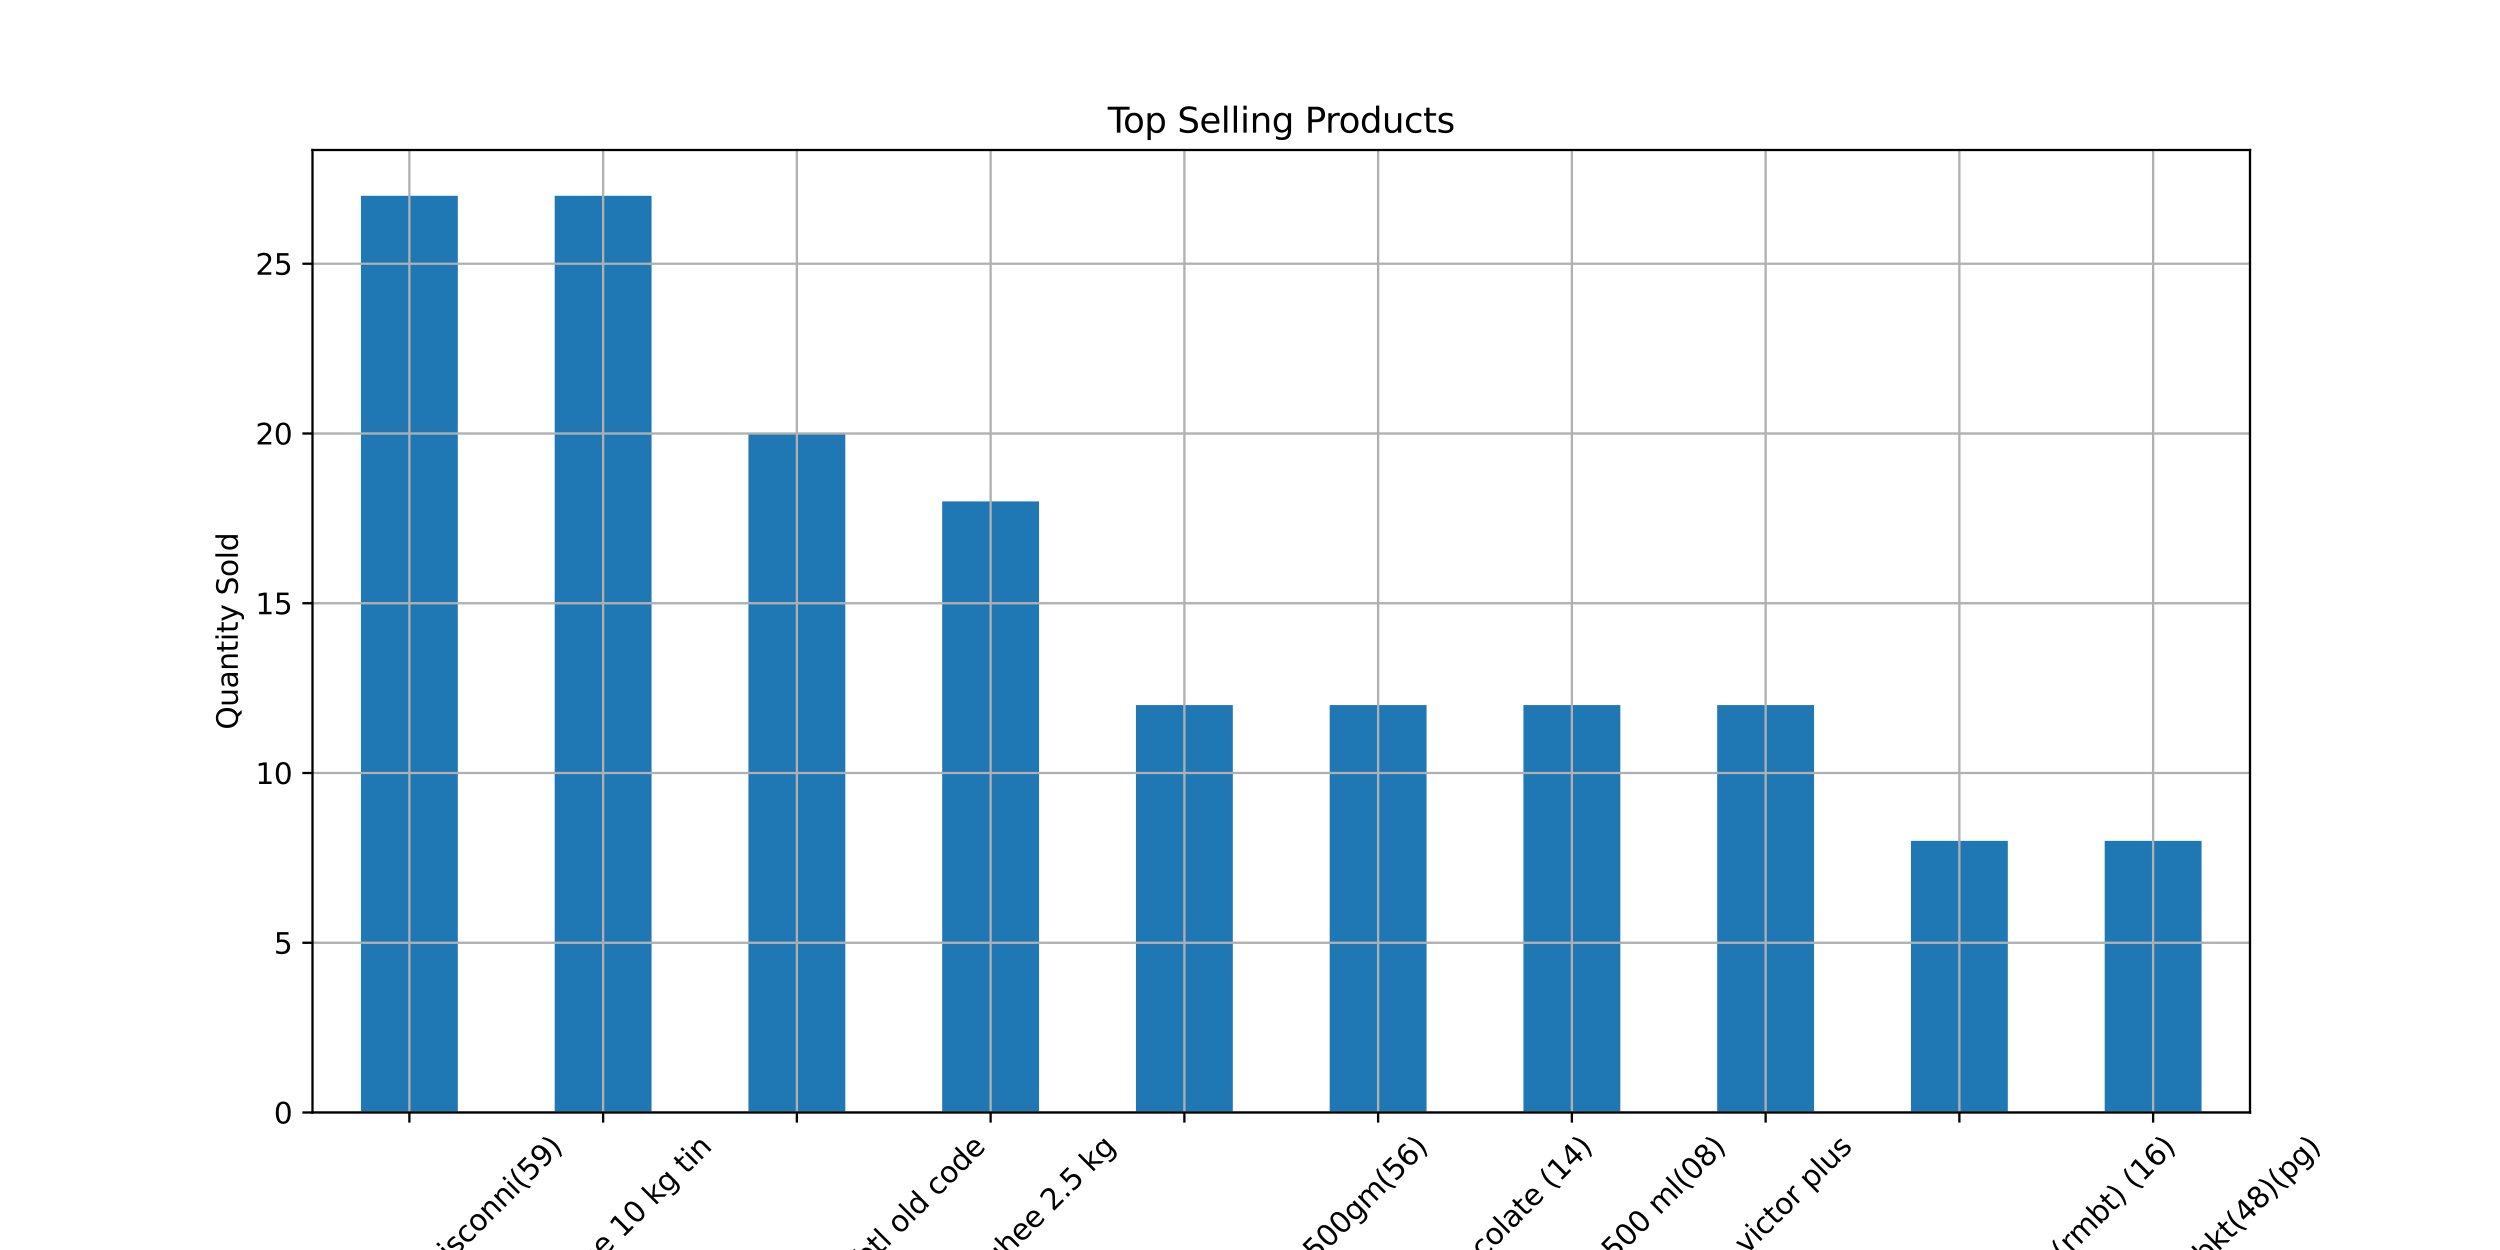 <?xml version="1.0" encoding="utf-8" standalone="no"?>
<!DOCTYPE svg PUBLIC "-//W3C//DTD SVG 1.1//EN"
  "http://www.w3.org/Graphics/SVG/1.1/DTD/svg11.dtd">
<svg xmlns:xlink="http://www.w3.org/1999/xlink" width="864pt" height="432pt" viewBox="0 0 864 432" xmlns="http://www.w3.org/2000/svg" version="1.1">
 <defs>
  <style type="text/css">*{stroke-linejoin: round; stroke-linecap: butt}</style>
 </defs>
 <g id="figure_1">
  <g id="patch_1">
   <path d="M 0 432 
L 864 432 
L 864 0 
L 0 0 
z
" style="fill: #ffffff"/>
  </g>
  <g id="axes_1">
   <g id="patch_2">
    <path d="M 108 384.48 
L 777.6 384.48 
L 777.6 51.84 
L 108 51.84 
z
" style="fill: #ffffff"/>
   </g>
   <g id="patch_3">
    <path d="M 124.74 384.48 
L 158.22 384.48 
L 158.22 67.68 
L 124.74 67.68 
z
" clip-path="url(#p69268d382c)" style="fill: #1f77b4"/>
   </g>
   <g id="patch_4">
    <path d="M 191.7 384.48 
L 225.18 384.48 
L 225.18 67.68 
L 191.7 67.68 
z
" clip-path="url(#p69268d382c)" style="fill: #1f77b4"/>
   </g>
   <g id="patch_5">
    <path d="M 258.66 384.48 
L 292.14 384.48 
L 292.14 149.813 
L 258.66 149.813 
z
" clip-path="url(#p69268d382c)" style="fill: #1f77b4"/>
   </g>
   <g id="patch_6">
    <path d="M 325.62 384.48 
L 359.1 384.48 
L 359.1 173.28 
L 325.62 173.28 
z
" clip-path="url(#p69268d382c)" style="fill: #1f77b4"/>
   </g>
   <g id="patch_7">
    <path d="M 392.58 384.48 
L 426.06 384.48 
L 426.06 243.68 
L 392.58 243.68 
z
" clip-path="url(#p69268d382c)" style="fill: #1f77b4"/>
   </g>
   <g id="patch_8">
    <path d="M 459.54 384.48 
L 493.02 384.48 
L 493.02 243.68 
L 459.54 243.68 
z
" clip-path="url(#p69268d382c)" style="fill: #1f77b4"/>
   </g>
   <g id="patch_9">
    <path d="M 526.5 384.48 
L 559.98 384.48 
L 559.98 243.68 
L 526.5 243.68 
z
" clip-path="url(#p69268d382c)" style="fill: #1f77b4"/>
   </g>
   <g id="patch_10">
    <path d="M 593.46 384.48 
L 626.94 384.48 
L 626.94 243.68 
L 593.46 243.68 
z
" clip-path="url(#p69268d382c)" style="fill: #1f77b4"/>
   </g>
   <g id="patch_11">
    <path d="M 660.42 384.48 
L 693.9 384.48 
L 693.9 290.613 
L 660.42 290.613 
z
" clip-path="url(#p69268d382c)" style="fill: #1f77b4"/>
   </g>
   <g id="patch_12">
    <path d="M 727.38 384.48 
L 760.86 384.48 
L 760.86 290.613 
L 727.38 290.613 
z
" clip-path="url(#p69268d382c)" style="fill: #1f77b4"/>
   </g>
   <g id="matplotlib.axis_1">
    <g id="xtick_1">
     <g id="line2d_1">
      <path d="M 141.48 384.48 
L 141.48 51.84 
" clip-path="url(#p69268d382c)" style="fill: none; stroke: #b0b0b0; stroke-width: 0.8; stroke-linecap: square"/>
     </g>
     <g id="line2d_2">
      <defs>
       <path id="m57e40ad6e6" d="M 0 0 
L 0 3.5 
" style="stroke: #000000; stroke-width: 0.8"/>
      </defs>
      <g>
       <use xlink:href="#m57e40ad6e6" x="141.48" y="384.48" style="stroke: #000000; stroke-width: 0.8"/>
      </g>
     </g>
     <g id="text_1">
      <!-- chai wala biskut bisconni(59) -->
      <g transform="translate(91.991 499.734) rotate(-45) scale(0.1 -0.1)">
       <defs>
        <path id="DejaVuSans-63" d="M 3122 3366 
L 3122 2828 
Q 2878 2963 2633 3030 
Q 2388 3097 2138 3097 
Q 1578 3097 1268 2742 
Q 959 2388 959 1747 
Q 959 1106 1268 751 
Q 1578 397 2138 397 
Q 2388 397 2633 464 
Q 2878 531 3122 666 
L 3122 134 
Q 2881 22 2623 -34 
Q 2366 -91 2075 -91 
Q 1284 -91 818 406 
Q 353 903 353 1747 
Q 353 2603 823 3093 
Q 1294 3584 2113 3584 
Q 2378 3584 2631 3529 
Q 2884 3475 3122 3366 
z
" transform="scale(0.016)"/>
        <path id="DejaVuSans-68" d="M 3513 2113 
L 3513 0 
L 2938 0 
L 2938 2094 
Q 2938 2591 2744 2837 
Q 2550 3084 2163 3084 
Q 1697 3084 1428 2787 
Q 1159 2491 1159 1978 
L 1159 0 
L 581 0 
L 581 4863 
L 1159 4863 
L 1159 2956 
Q 1366 3272 1645 3428 
Q 1925 3584 2291 3584 
Q 2894 3584 3203 3211 
Q 3513 2838 3513 2113 
z
" transform="scale(0.016)"/>
        <path id="DejaVuSans-61" d="M 2194 1759 
Q 1497 1759 1228 1600 
Q 959 1441 959 1056 
Q 959 750 1161 570 
Q 1363 391 1709 391 
Q 2188 391 2477 730 
Q 2766 1069 2766 1631 
L 2766 1759 
L 2194 1759 
z
M 3341 1997 
L 3341 0 
L 2766 0 
L 2766 531 
Q 2569 213 2275 61 
Q 1981 -91 1556 -91 
Q 1019 -91 701 211 
Q 384 513 384 1019 
Q 384 1609 779 1909 
Q 1175 2209 1959 2209 
L 2766 2209 
L 2766 2266 
Q 2766 2663 2505 2880 
Q 2244 3097 1772 3097 
Q 1472 3097 1187 3025 
Q 903 2953 641 2809 
L 641 3341 
Q 956 3463 1253 3523 
Q 1550 3584 1831 3584 
Q 2591 3584 2966 3190 
Q 3341 2797 3341 1997 
z
" transform="scale(0.016)"/>
        <path id="DejaVuSans-69" d="M 603 3500 
L 1178 3500 
L 1178 0 
L 603 0 
L 603 3500 
z
M 603 4863 
L 1178 4863 
L 1178 4134 
L 603 4134 
L 603 4863 
z
" transform="scale(0.016)"/>
        <path id="DejaVuSans-20" transform="scale(0.016)"/>
        <path id="DejaVuSans-77" d="M 269 3500 
L 844 3500 
L 1563 769 
L 2278 3500 
L 2956 3500 
L 3675 769 
L 4391 3500 
L 4966 3500 
L 4050 0 
L 3372 0 
L 2619 2869 
L 1863 0 
L 1184 0 
L 269 3500 
z
" transform="scale(0.016)"/>
        <path id="DejaVuSans-6c" d="M 603 4863 
L 1178 4863 
L 1178 0 
L 603 0 
L 603 4863 
z
" transform="scale(0.016)"/>
        <path id="DejaVuSans-62" d="M 3116 1747 
Q 3116 2381 2855 2742 
Q 2594 3103 2138 3103 
Q 1681 3103 1420 2742 
Q 1159 2381 1159 1747 
Q 1159 1113 1420 752 
Q 1681 391 2138 391 
Q 2594 391 2855 752 
Q 3116 1113 3116 1747 
z
M 1159 2969 
Q 1341 3281 1617 3432 
Q 1894 3584 2278 3584 
Q 2916 3584 3314 3078 
Q 3713 2572 3713 1747 
Q 3713 922 3314 415 
Q 2916 -91 2278 -91 
Q 1894 -91 1617 61 
Q 1341 213 1159 525 
L 1159 0 
L 581 0 
L 581 4863 
L 1159 4863 
L 1159 2969 
z
" transform="scale(0.016)"/>
        <path id="DejaVuSans-73" d="M 2834 3397 
L 2834 2853 
Q 2591 2978 2328 3040 
Q 2066 3103 1784 3103 
Q 1356 3103 1142 2972 
Q 928 2841 928 2578 
Q 928 2378 1081 2264 
Q 1234 2150 1697 2047 
L 1894 2003 
Q 2506 1872 2764 1633 
Q 3022 1394 3022 966 
Q 3022 478 2636 193 
Q 2250 -91 1575 -91 
Q 1294 -91 989 -36 
Q 684 19 347 128 
L 347 722 
Q 666 556 975 473 
Q 1284 391 1588 391 
Q 1994 391 2212 530 
Q 2431 669 2431 922 
Q 2431 1156 2273 1281 
Q 2116 1406 1581 1522 
L 1381 1569 
Q 847 1681 609 1914 
Q 372 2147 372 2553 
Q 372 3047 722 3315 
Q 1072 3584 1716 3584 
Q 2034 3584 2315 3537 
Q 2597 3491 2834 3397 
z
" transform="scale(0.016)"/>
        <path id="DejaVuSans-6b" d="M 581 4863 
L 1159 4863 
L 1159 1991 
L 2875 3500 
L 3609 3500 
L 1753 1863 
L 3688 0 
L 2938 0 
L 1159 1709 
L 1159 0 
L 581 0 
L 581 4863 
z
" transform="scale(0.016)"/>
        <path id="DejaVuSans-75" d="M 544 1381 
L 544 3500 
L 1119 3500 
L 1119 1403 
Q 1119 906 1312 657 
Q 1506 409 1894 409 
Q 2359 409 2629 706 
Q 2900 1003 2900 1516 
L 2900 3500 
L 3475 3500 
L 3475 0 
L 2900 0 
L 2900 538 
Q 2691 219 2414 64 
Q 2138 -91 1772 -91 
Q 1169 -91 856 284 
Q 544 659 544 1381 
z
M 1991 3584 
L 1991 3584 
z
" transform="scale(0.016)"/>
        <path id="DejaVuSans-74" d="M 1172 4494 
L 1172 3500 
L 2356 3500 
L 2356 3053 
L 1172 3053 
L 1172 1153 
Q 1172 725 1289 603 
Q 1406 481 1766 481 
L 2356 481 
L 2356 0 
L 1766 0 
Q 1100 0 847 248 
Q 594 497 594 1153 
L 594 3053 
L 172 3053 
L 172 3500 
L 594 3500 
L 594 4494 
L 1172 4494 
z
" transform="scale(0.016)"/>
        <path id="DejaVuSans-6f" d="M 1959 3097 
Q 1497 3097 1228 2736 
Q 959 2375 959 1747 
Q 959 1119 1226 758 
Q 1494 397 1959 397 
Q 2419 397 2687 759 
Q 2956 1122 2956 1747 
Q 2956 2369 2687 2733 
Q 2419 3097 1959 3097 
z
M 1959 3584 
Q 2709 3584 3137 3096 
Q 3566 2609 3566 1747 
Q 3566 888 3137 398 
Q 2709 -91 1959 -91 
Q 1206 -91 779 398 
Q 353 888 353 1747 
Q 353 2609 779 3096 
Q 1206 3584 1959 3584 
z
" transform="scale(0.016)"/>
        <path id="DejaVuSans-6e" d="M 3513 2113 
L 3513 0 
L 2938 0 
L 2938 2094 
Q 2938 2591 2744 2837 
Q 2550 3084 2163 3084 
Q 1697 3084 1428 2787 
Q 1159 2491 1159 1978 
L 1159 0 
L 581 0 
L 581 3500 
L 1159 3500 
L 1159 2956 
Q 1366 3272 1645 3428 
Q 1925 3584 2291 3584 
Q 2894 3584 3203 3211 
Q 3513 2838 3513 2113 
z
" transform="scale(0.016)"/>
        <path id="DejaVuSans-28" d="M 1984 4856 
Q 1566 4138 1362 3434 
Q 1159 2731 1159 2009 
Q 1159 1288 1364 580 
Q 1569 -128 1984 -844 
L 1484 -844 
Q 1016 -109 783 600 
Q 550 1309 550 2009 
Q 550 2706 781 3412 
Q 1013 4119 1484 4856 
L 1984 4856 
z
" transform="scale(0.016)"/>
        <path id="DejaVuSans-35" d="M 691 4666 
L 3169 4666 
L 3169 4134 
L 1269 4134 
L 1269 2991 
Q 1406 3038 1543 3061 
Q 1681 3084 1819 3084 
Q 2600 3084 3056 2656 
Q 3513 2228 3513 1497 
Q 3513 744 3044 326 
Q 2575 -91 1722 -91 
Q 1428 -91 1123 -41 
Q 819 9 494 109 
L 494 744 
Q 775 591 1075 516 
Q 1375 441 1709 441 
Q 2250 441 2565 725 
Q 2881 1009 2881 1497 
Q 2881 1984 2565 2268 
Q 2250 2553 1709 2553 
Q 1456 2553 1204 2497 
Q 953 2441 691 2322 
L 691 4666 
z
" transform="scale(0.016)"/>
        <path id="DejaVuSans-39" d="M 703 97 
L 703 672 
Q 941 559 1184 500 
Q 1428 441 1663 441 
Q 2288 441 2617 861 
Q 2947 1281 2994 2138 
Q 2813 1869 2534 1725 
Q 2256 1581 1919 1581 
Q 1219 1581 811 2004 
Q 403 2428 403 3163 
Q 403 3881 828 4315 
Q 1253 4750 1959 4750 
Q 2769 4750 3195 4129 
Q 3622 3509 3622 2328 
Q 3622 1225 3098 567 
Q 2575 -91 1691 -91 
Q 1453 -91 1209 -44 
Q 966 3 703 97 
z
M 1959 2075 
Q 2384 2075 2632 2365 
Q 2881 2656 2881 3163 
Q 2881 3666 2632 3958 
Q 2384 4250 1959 4250 
Q 1534 4250 1286 3958 
Q 1038 3666 1038 3163 
Q 1038 2656 1286 2365 
Q 1534 2075 1959 2075 
z
" transform="scale(0.016)"/>
        <path id="DejaVuSans-29" d="M 513 4856 
L 1013 4856 
Q 1481 4119 1714 3412 
Q 1947 2706 1947 2009 
Q 1947 1309 1714 600 
Q 1481 -109 1013 -844 
L 513 -844 
Q 928 -128 1133 580 
Q 1338 1288 1338 2009 
Q 1338 2731 1133 3434 
Q 928 4138 513 4856 
z
" transform="scale(0.016)"/>
       </defs>
       <use xlink:href="#DejaVuSans-63"/>
       <use xlink:href="#DejaVuSans-68" x="54.98"/>
       <use xlink:href="#DejaVuSans-61" x="118.359"/>
       <use xlink:href="#DejaVuSans-69" x="179.639"/>
       <use xlink:href="#DejaVuSans-20" x="207.422"/>
       <use xlink:href="#DejaVuSans-77" x="239.209"/>
       <use xlink:href="#DejaVuSans-61" x="320.996"/>
       <use xlink:href="#DejaVuSans-6c" x="382.275"/>
       <use xlink:href="#DejaVuSans-61" x="410.059"/>
       <use xlink:href="#DejaVuSans-20" x="471.338"/>
       <use xlink:href="#DejaVuSans-62" x="503.125"/>
       <use xlink:href="#DejaVuSans-69" x="566.602"/>
       <use xlink:href="#DejaVuSans-73" x="594.385"/>
       <use xlink:href="#DejaVuSans-6b" x="646.484"/>
       <use xlink:href="#DejaVuSans-75" x="701.27"/>
       <use xlink:href="#DejaVuSans-74" x="764.648"/>
       <use xlink:href="#DejaVuSans-20" x="803.857"/>
       <use xlink:href="#DejaVuSans-62" x="835.645"/>
       <use xlink:href="#DejaVuSans-69" x="899.121"/>
       <use xlink:href="#DejaVuSans-73" x="926.904"/>
       <use xlink:href="#DejaVuSans-63" x="979.004"/>
       <use xlink:href="#DejaVuSans-6f" x="1033.984"/>
       <use xlink:href="#DejaVuSans-6e" x="1095.166"/>
       <use xlink:href="#DejaVuSans-6e" x="1158.545"/>
       <use xlink:href="#DejaVuSans-69" x="1221.924"/>
       <use xlink:href="#DejaVuSans-28" x="1249.707"/>
       <use xlink:href="#DejaVuSans-35" x="1288.721"/>
       <use xlink:href="#DejaVuSans-39" x="1352.344"/>
       <use xlink:href="#DejaVuSans-29" x="1415.967"/>
      </g>
     </g>
    </g>
    <g id="xtick_2">
     <g id="line2d_3">
      <path d="M 208.44 384.48 
L 208.44 51.84 
" clip-path="url(#p69268d382c)" style="fill: none; stroke: #b0b0b0; stroke-width: 0.8; stroke-linecap: square"/>
     </g>
     <g id="line2d_4">
      <g>
       <use xlink:href="#m57e40ad6e6" x="208.44" y="384.48" style="stroke: #000000; stroke-width: 0.8"/>
      </g>
     </g>
     <g id="text_2">
      <!-- kisan ghee 10 kg tin -->
      <g transform="translate(174.382 468.871) rotate(-45) scale(0.1 -0.1)">
       <defs>
        <path id="DejaVuSans-67" d="M 2906 1791 
Q 2906 2416 2648 2759 
Q 2391 3103 1925 3103 
Q 1463 3103 1205 2759 
Q 947 2416 947 1791 
Q 947 1169 1205 825 
Q 1463 481 1925 481 
Q 2391 481 2648 825 
Q 2906 1169 2906 1791 
z
M 3481 434 
Q 3481 -459 3084 -895 
Q 2688 -1331 1869 -1331 
Q 1566 -1331 1297 -1286 
Q 1028 -1241 775 -1147 
L 775 -588 
Q 1028 -725 1275 -790 
Q 1522 -856 1778 -856 
Q 2344 -856 2625 -561 
Q 2906 -266 2906 331 
L 2906 616 
Q 2728 306 2450 153 
Q 2172 0 1784 0 
Q 1141 0 747 490 
Q 353 981 353 1791 
Q 353 2603 747 3093 
Q 1141 3584 1784 3584 
Q 2172 3584 2450 3431 
Q 2728 3278 2906 2969 
L 2906 3500 
L 3481 3500 
L 3481 434 
z
" transform="scale(0.016)"/>
        <path id="DejaVuSans-65" d="M 3597 1894 
L 3597 1613 
L 953 1613 
Q 991 1019 1311 708 
Q 1631 397 2203 397 
Q 2534 397 2845 478 
Q 3156 559 3463 722 
L 3463 178 
Q 3153 47 2828 -22 
Q 2503 -91 2169 -91 
Q 1331 -91 842 396 
Q 353 884 353 1716 
Q 353 2575 817 3079 
Q 1281 3584 2069 3584 
Q 2775 3584 3186 3129 
Q 3597 2675 3597 1894 
z
M 3022 2063 
Q 3016 2534 2758 2815 
Q 2500 3097 2075 3097 
Q 1594 3097 1305 2825 
Q 1016 2553 972 2059 
L 3022 2063 
z
" transform="scale(0.016)"/>
        <path id="DejaVuSans-31" d="M 794 531 
L 1825 531 
L 1825 4091 
L 703 3866 
L 703 4441 
L 1819 4666 
L 2450 4666 
L 2450 531 
L 3481 531 
L 3481 0 
L 794 0 
L 794 531 
z
" transform="scale(0.016)"/>
        <path id="DejaVuSans-30" d="M 2034 4250 
Q 1547 4250 1301 3770 
Q 1056 3291 1056 2328 
Q 1056 1369 1301 889 
Q 1547 409 2034 409 
Q 2525 409 2770 889 
Q 3016 1369 3016 2328 
Q 3016 3291 2770 3770 
Q 2525 4250 2034 4250 
z
M 2034 4750 
Q 2819 4750 3233 4129 
Q 3647 3509 3647 2328 
Q 3647 1150 3233 529 
Q 2819 -91 2034 -91 
Q 1250 -91 836 529 
Q 422 1150 422 2328 
Q 422 3509 836 4129 
Q 1250 4750 2034 4750 
z
" transform="scale(0.016)"/>
       </defs>
       <use xlink:href="#DejaVuSans-6b"/>
       <use xlink:href="#DejaVuSans-69" x="57.91"/>
       <use xlink:href="#DejaVuSans-73" x="85.693"/>
       <use xlink:href="#DejaVuSans-61" x="137.793"/>
       <use xlink:href="#DejaVuSans-6e" x="199.072"/>
       <use xlink:href="#DejaVuSans-20" x="262.451"/>
       <use xlink:href="#DejaVuSans-67" x="294.238"/>
       <use xlink:href="#DejaVuSans-68" x="357.715"/>
       <use xlink:href="#DejaVuSans-65" x="421.094"/>
       <use xlink:href="#DejaVuSans-65" x="482.617"/>
       <use xlink:href="#DejaVuSans-20" x="544.141"/>
       <use xlink:href="#DejaVuSans-31" x="575.928"/>
       <use xlink:href="#DejaVuSans-30" x="639.551"/>
       <use xlink:href="#DejaVuSans-20" x="703.174"/>
       <use xlink:href="#DejaVuSans-6b" x="734.961"/>
       <use xlink:href="#DejaVuSans-67" x="792.871"/>
       <use xlink:href="#DejaVuSans-20" x="856.348"/>
       <use xlink:href="#DejaVuSans-74" x="888.135"/>
       <use xlink:href="#DejaVuSans-69" x="927.344"/>
       <use xlink:href="#DejaVuSans-6e" x="955.127"/>
      </g>
     </g>
    </g>
    <g id="xtick_3">
     <g id="line2d_5">
      <path d="M 275.4 384.48 
L 275.4 51.84 
" clip-path="url(#p69268d382c)" style="fill: none; stroke: #b0b0b0; stroke-width: 0.8; stroke-linecap: square"/>
     </g>
     <g id="line2d_6">
      <g>
       <use xlink:href="#m57e40ad6e6" x="275.4" y="384.48" style="stroke: #000000; stroke-width: 0.8"/>
      </g>
     </g>
     <g id="text_3">
      <!-- eva sunflower oil 4.5 ltr btl old code -->
      <g transform="translate(213.715 524.124) rotate(-45) scale(0.1 -0.1)">
       <defs>
        <path id="DejaVuSans-76" d="M 191 3500 
L 800 3500 
L 1894 563 
L 2988 3500 
L 3597 3500 
L 2284 0 
L 1503 0 
L 191 3500 
z
" transform="scale(0.016)"/>
        <path id="DejaVuSans-66" d="M 2375 4863 
L 2375 4384 
L 1825 4384 
Q 1516 4384 1395 4259 
Q 1275 4134 1275 3809 
L 1275 3500 
L 2222 3500 
L 2222 3053 
L 1275 3053 
L 1275 0 
L 697 0 
L 697 3053 
L 147 3053 
L 147 3500 
L 697 3500 
L 697 3744 
Q 697 4328 969 4595 
Q 1241 4863 1831 4863 
L 2375 4863 
z
" transform="scale(0.016)"/>
        <path id="DejaVuSans-72" d="M 2631 2963 
Q 2534 3019 2420 3045 
Q 2306 3072 2169 3072 
Q 1681 3072 1420 2755 
Q 1159 2438 1159 1844 
L 1159 0 
L 581 0 
L 581 3500 
L 1159 3500 
L 1159 2956 
Q 1341 3275 1631 3429 
Q 1922 3584 2338 3584 
Q 2397 3584 2469 3576 
Q 2541 3569 2628 3553 
L 2631 2963 
z
" transform="scale(0.016)"/>
        <path id="DejaVuSans-34" d="M 2419 4116 
L 825 1625 
L 2419 1625 
L 2419 4116 
z
M 2253 4666 
L 3047 4666 
L 3047 1625 
L 3713 1625 
L 3713 1100 
L 3047 1100 
L 3047 0 
L 2419 0 
L 2419 1100 
L 313 1100 
L 313 1709 
L 2253 4666 
z
" transform="scale(0.016)"/>
        <path id="DejaVuSans-2e" d="M 684 794 
L 1344 794 
L 1344 0 
L 684 0 
L 684 794 
z
" transform="scale(0.016)"/>
        <path id="DejaVuSans-64" d="M 2906 2969 
L 2906 4863 
L 3481 4863 
L 3481 0 
L 2906 0 
L 2906 525 
Q 2725 213 2448 61 
Q 2172 -91 1784 -91 
Q 1150 -91 751 415 
Q 353 922 353 1747 
Q 353 2572 751 3078 
Q 1150 3584 1784 3584 
Q 2172 3584 2448 3432 
Q 2725 3281 2906 2969 
z
M 947 1747 
Q 947 1113 1208 752 
Q 1469 391 1925 391 
Q 2381 391 2643 752 
Q 2906 1113 2906 1747 
Q 2906 2381 2643 2742 
Q 2381 3103 1925 3103 
Q 1469 3103 1208 2742 
Q 947 2381 947 1747 
z
" transform="scale(0.016)"/>
       </defs>
       <use xlink:href="#DejaVuSans-65"/>
       <use xlink:href="#DejaVuSans-76" x="61.523"/>
       <use xlink:href="#DejaVuSans-61" x="120.703"/>
       <use xlink:href="#DejaVuSans-20" x="181.982"/>
       <use xlink:href="#DejaVuSans-73" x="213.77"/>
       <use xlink:href="#DejaVuSans-75" x="265.869"/>
       <use xlink:href="#DejaVuSans-6e" x="329.248"/>
       <use xlink:href="#DejaVuSans-66" x="392.627"/>
       <use xlink:href="#DejaVuSans-6c" x="427.832"/>
       <use xlink:href="#DejaVuSans-6f" x="455.615"/>
       <use xlink:href="#DejaVuSans-77" x="516.797"/>
       <use xlink:href="#DejaVuSans-65" x="598.584"/>
       <use xlink:href="#DejaVuSans-72" x="660.107"/>
       <use xlink:href="#DejaVuSans-20" x="701.221"/>
       <use xlink:href="#DejaVuSans-6f" x="733.008"/>
       <use xlink:href="#DejaVuSans-69" x="794.189"/>
       <use xlink:href="#DejaVuSans-6c" x="821.973"/>
       <use xlink:href="#DejaVuSans-20" x="849.756"/>
       <use xlink:href="#DejaVuSans-34" x="881.543"/>
       <use xlink:href="#DejaVuSans-2e" x="945.166"/>
       <use xlink:href="#DejaVuSans-35" x="976.953"/>
       <use xlink:href="#DejaVuSans-20" x="1040.576"/>
       <use xlink:href="#DejaVuSans-6c" x="1072.363"/>
       <use xlink:href="#DejaVuSans-74" x="1100.146"/>
       <use xlink:href="#DejaVuSans-72" x="1139.355"/>
       <use xlink:href="#DejaVuSans-20" x="1180.469"/>
       <use xlink:href="#DejaVuSans-62" x="1212.256"/>
       <use xlink:href="#DejaVuSans-74" x="1275.732"/>
       <use xlink:href="#DejaVuSans-6c" x="1314.941"/>
       <use xlink:href="#DejaVuSans-20" x="1342.725"/>
       <use xlink:href="#DejaVuSans-6f" x="1374.512"/>
       <use xlink:href="#DejaVuSans-6c" x="1435.693"/>
       <use xlink:href="#DejaVuSans-64" x="1463.477"/>
       <use xlink:href="#DejaVuSans-20" x="1526.953"/>
       <use xlink:href="#DejaVuSans-63" x="1558.74"/>
       <use xlink:href="#DejaVuSans-6f" x="1613.721"/>
       <use xlink:href="#DejaVuSans-64" x="1674.902"/>
       <use xlink:href="#DejaVuSans-65" x="1738.379"/>
      </g>
     </g>
    </g>
    <g id="xtick_4">
     <g id="line2d_7">
      <path d="M 342.36 384.48 
L 342.36 51.84 
" clip-path="url(#p69268d382c)" style="fill: none; stroke: #b0b0b0; stroke-width: 0.8; stroke-linecap: square"/>
     </g>
     <g id="line2d_8">
      <g>
       <use xlink:href="#m57e40ad6e6" x="342.36" y="384.48" style="stroke: #000000; stroke-width: 0.8"/>
      </g>
     </g>
     <g id="text_4">
      <!-- golden sun ghee 2.5 kg -->
      <g transform="translate(302.692 480.09) rotate(-45) scale(0.1 -0.1)">
       <defs>
        <path id="DejaVuSans-32" d="M 1228 531 
L 3431 531 
L 3431 0 
L 469 0 
L 469 531 
Q 828 903 1448 1529 
Q 2069 2156 2228 2338 
Q 2531 2678 2651 2914 
Q 2772 3150 2772 3378 
Q 2772 3750 2511 3984 
Q 2250 4219 1831 4219 
Q 1534 4219 1204 4116 
Q 875 4013 500 3803 
L 500 4441 
Q 881 4594 1212 4672 
Q 1544 4750 1819 4750 
Q 2544 4750 2975 4387 
Q 3406 4025 3406 3419 
Q 3406 3131 3298 2873 
Q 3191 2616 2906 2266 
Q 2828 2175 2409 1742 
Q 1991 1309 1228 531 
z
" transform="scale(0.016)"/>
       </defs>
       <use xlink:href="#DejaVuSans-67"/>
       <use xlink:href="#DejaVuSans-6f" x="63.477"/>
       <use xlink:href="#DejaVuSans-6c" x="124.658"/>
       <use xlink:href="#DejaVuSans-64" x="152.441"/>
       <use xlink:href="#DejaVuSans-65" x="215.918"/>
       <use xlink:href="#DejaVuSans-6e" x="277.441"/>
       <use xlink:href="#DejaVuSans-20" x="340.82"/>
       <use xlink:href="#DejaVuSans-73" x="372.607"/>
       <use xlink:href="#DejaVuSans-75" x="424.707"/>
       <use xlink:href="#DejaVuSans-6e" x="488.086"/>
       <use xlink:href="#DejaVuSans-20" x="551.465"/>
       <use xlink:href="#DejaVuSans-67" x="583.252"/>
       <use xlink:href="#DejaVuSans-68" x="646.729"/>
       <use xlink:href="#DejaVuSans-65" x="710.107"/>
       <use xlink:href="#DejaVuSans-65" x="771.631"/>
       <use xlink:href="#DejaVuSans-20" x="833.154"/>
       <use xlink:href="#DejaVuSans-32" x="864.941"/>
       <use xlink:href="#DejaVuSans-2e" x="928.564"/>
       <use xlink:href="#DejaVuSans-35" x="960.352"/>
       <use xlink:href="#DejaVuSans-20" x="1023.975"/>
       <use xlink:href="#DejaVuSans-6b" x="1055.762"/>
       <use xlink:href="#DejaVuSans-67" x="1113.672"/>
      </g>
     </g>
    </g>
    <g id="xtick_5">
     <g id="line2d_9">
      <path d="M 409.32 384.48 
L 409.32 51.84 
" clip-path="url(#p69268d382c)" style="fill: none; stroke: #b0b0b0; stroke-width: 0.8; stroke-linecap: square"/>
     </g>
     <g id="line2d_10">
      <g>
       <use xlink:href="#m57e40ad6e6" x="409.32" y="384.48" style="stroke: #000000; stroke-width: 0.8"/>
      </g>
     </g>
     <g id="text_5">
      <!-- national fruity instant drink orange 500gm(56) -->
      <g transform="translate(328.574 562.246) rotate(-45) scale(0.1 -0.1)">
       <defs>
        <path id="DejaVuSans-79" d="M 2059 -325 
Q 1816 -950 1584 -1140 
Q 1353 -1331 966 -1331 
L 506 -1331 
L 506 -850 
L 844 -850 
Q 1081 -850 1212 -737 
Q 1344 -625 1503 -206 
L 1606 56 
L 191 3500 
L 800 3500 
L 1894 763 
L 2988 3500 
L 3597 3500 
L 2059 -325 
z
" transform="scale(0.016)"/>
        <path id="DejaVuSans-6d" d="M 3328 2828 
Q 3544 3216 3844 3400 
Q 4144 3584 4550 3584 
Q 5097 3584 5394 3201 
Q 5691 2819 5691 2113 
L 5691 0 
L 5113 0 
L 5113 2094 
Q 5113 2597 4934 2840 
Q 4756 3084 4391 3084 
Q 3944 3084 3684 2787 
Q 3425 2491 3425 1978 
L 3425 0 
L 2847 0 
L 2847 2094 
Q 2847 2600 2669 2842 
Q 2491 3084 2119 3084 
Q 1678 3084 1418 2786 
Q 1159 2488 1159 1978 
L 1159 0 
L 581 0 
L 581 3500 
L 1159 3500 
L 1159 2956 
Q 1356 3278 1631 3431 
Q 1906 3584 2284 3584 
Q 2666 3584 2933 3390 
Q 3200 3197 3328 2828 
z
" transform="scale(0.016)"/>
        <path id="DejaVuSans-36" d="M 2113 2584 
Q 1688 2584 1439 2293 
Q 1191 2003 1191 1497 
Q 1191 994 1439 701 
Q 1688 409 2113 409 
Q 2538 409 2786 701 
Q 3034 994 3034 1497 
Q 3034 2003 2786 2293 
Q 2538 2584 2113 2584 
z
M 3366 4563 
L 3366 3988 
Q 3128 4100 2886 4159 
Q 2644 4219 2406 4219 
Q 1781 4219 1451 3797 
Q 1122 3375 1075 2522 
Q 1259 2794 1537 2939 
Q 1816 3084 2150 3084 
Q 2853 3084 3261 2657 
Q 3669 2231 3669 1497 
Q 3669 778 3244 343 
Q 2819 -91 2113 -91 
Q 1303 -91 875 529 
Q 447 1150 447 2328 
Q 447 3434 972 4092 
Q 1497 4750 2381 4750 
Q 2619 4750 2861 4703 
Q 3103 4656 3366 4563 
z
" transform="scale(0.016)"/>
       </defs>
       <use xlink:href="#DejaVuSans-6e"/>
       <use xlink:href="#DejaVuSans-61" x="63.379"/>
       <use xlink:href="#DejaVuSans-74" x="124.658"/>
       <use xlink:href="#DejaVuSans-69" x="163.867"/>
       <use xlink:href="#DejaVuSans-6f" x="191.65"/>
       <use xlink:href="#DejaVuSans-6e" x="252.832"/>
       <use xlink:href="#DejaVuSans-61" x="316.211"/>
       <use xlink:href="#DejaVuSans-6c" x="377.49"/>
       <use xlink:href="#DejaVuSans-20" x="405.273"/>
       <use xlink:href="#DejaVuSans-66" x="437.061"/>
       <use xlink:href="#DejaVuSans-72" x="472.266"/>
       <use xlink:href="#DejaVuSans-75" x="513.379"/>
       <use xlink:href="#DejaVuSans-69" x="576.758"/>
       <use xlink:href="#DejaVuSans-74" x="604.541"/>
       <use xlink:href="#DejaVuSans-79" x="643.75"/>
       <use xlink:href="#DejaVuSans-20" x="702.93"/>
       <use xlink:href="#DejaVuSans-69" x="734.717"/>
       <use xlink:href="#DejaVuSans-6e" x="762.5"/>
       <use xlink:href="#DejaVuSans-73" x="825.879"/>
       <use xlink:href="#DejaVuSans-74" x="877.979"/>
       <use xlink:href="#DejaVuSans-61" x="917.188"/>
       <use xlink:href="#DejaVuSans-6e" x="978.467"/>
       <use xlink:href="#DejaVuSans-74" x="1041.846"/>
       <use xlink:href="#DejaVuSans-20" x="1081.055"/>
       <use xlink:href="#DejaVuSans-64" x="1112.842"/>
       <use xlink:href="#DejaVuSans-72" x="1176.318"/>
       <use xlink:href="#DejaVuSans-69" x="1217.432"/>
       <use xlink:href="#DejaVuSans-6e" x="1245.215"/>
       <use xlink:href="#DejaVuSans-6b" x="1308.594"/>
       <use xlink:href="#DejaVuSans-20" x="1366.504"/>
       <use xlink:href="#DejaVuSans-6f" x="1398.291"/>
       <use xlink:href="#DejaVuSans-72" x="1459.473"/>
       <use xlink:href="#DejaVuSans-61" x="1500.586"/>
       <use xlink:href="#DejaVuSans-6e" x="1561.865"/>
       <use xlink:href="#DejaVuSans-67" x="1625.244"/>
       <use xlink:href="#DejaVuSans-65" x="1688.721"/>
       <use xlink:href="#DejaVuSans-20" x="1750.244"/>
       <use xlink:href="#DejaVuSans-35" x="1782.031"/>
       <use xlink:href="#DejaVuSans-30" x="1845.654"/>
       <use xlink:href="#DejaVuSans-30" x="1909.277"/>
       <use xlink:href="#DejaVuSans-67" x="1972.9"/>
       <use xlink:href="#DejaVuSans-6d" x="2036.377"/>
       <use xlink:href="#DejaVuSans-28" x="2133.789"/>
       <use xlink:href="#DejaVuSans-35" x="2172.803"/>
       <use xlink:href="#DejaVuSans-36" x="2236.426"/>
       <use xlink:href="#DejaVuSans-29" x="2300.049"/>
      </g>
     </g>
    </g>
    <g id="xtick_6">
     <g id="line2d_11">
      <path d="M 476.28 384.48 
L 476.28 51.84 
" clip-path="url(#p69268d382c)" style="fill: none; stroke: #b0b0b0; stroke-width: 0.8; stroke-linecap: square"/>
     </g>
     <g id="line2d_12">
      <g>
       <use xlink:href="#m57e40ad6e6" x="476.28" y="384.48" style="stroke: #000000; stroke-width: 0.8"/>
      </g>
     </g>
     <g id="text_6">
      <!-- chocolicious mini - double chocolate (14) -->
      <g transform="translate(405.623 542.069) rotate(-45) scale(0.1 -0.1)">
       <defs>
        <path id="DejaVuSans-2d" d="M 313 2009 
L 1997 2009 
L 1997 1497 
L 313 1497 
L 313 2009 
z
" transform="scale(0.016)"/>
       </defs>
       <use xlink:href="#DejaVuSans-63"/>
       <use xlink:href="#DejaVuSans-68" x="54.98"/>
       <use xlink:href="#DejaVuSans-6f" x="118.359"/>
       <use xlink:href="#DejaVuSans-63" x="179.541"/>
       <use xlink:href="#DejaVuSans-6f" x="234.521"/>
       <use xlink:href="#DejaVuSans-6c" x="295.703"/>
       <use xlink:href="#DejaVuSans-69" x="323.486"/>
       <use xlink:href="#DejaVuSans-63" x="351.27"/>
       <use xlink:href="#DejaVuSans-69" x="406.25"/>
       <use xlink:href="#DejaVuSans-6f" x="434.033"/>
       <use xlink:href="#DejaVuSans-75" x="495.215"/>
       <use xlink:href="#DejaVuSans-73" x="558.594"/>
       <use xlink:href="#DejaVuSans-20" x="610.693"/>
       <use xlink:href="#DejaVuSans-6d" x="642.48"/>
       <use xlink:href="#DejaVuSans-69" x="739.893"/>
       <use xlink:href="#DejaVuSans-6e" x="767.676"/>
       <use xlink:href="#DejaVuSans-69" x="831.055"/>
       <use xlink:href="#DejaVuSans-20" x="858.838"/>
       <use xlink:href="#DejaVuSans-2d" x="890.625"/>
       <use xlink:href="#DejaVuSans-20" x="926.709"/>
       <use xlink:href="#DejaVuSans-64" x="958.496"/>
       <use xlink:href="#DejaVuSans-6f" x="1021.973"/>
       <use xlink:href="#DejaVuSans-75" x="1083.154"/>
       <use xlink:href="#DejaVuSans-62" x="1146.533"/>
       <use xlink:href="#DejaVuSans-6c" x="1210.01"/>
       <use xlink:href="#DejaVuSans-65" x="1237.793"/>
       <use xlink:href="#DejaVuSans-20" x="1299.316"/>
       <use xlink:href="#DejaVuSans-63" x="1331.104"/>
       <use xlink:href="#DejaVuSans-68" x="1386.084"/>
       <use xlink:href="#DejaVuSans-6f" x="1449.463"/>
       <use xlink:href="#DejaVuSans-63" x="1510.645"/>
       <use xlink:href="#DejaVuSans-6f" x="1565.625"/>
       <use xlink:href="#DejaVuSans-6c" x="1626.807"/>
       <use xlink:href="#DejaVuSans-61" x="1654.59"/>
       <use xlink:href="#DejaVuSans-74" x="1715.869"/>
       <use xlink:href="#DejaVuSans-65" x="1755.078"/>
       <use xlink:href="#DejaVuSans-20" x="1816.602"/>
       <use xlink:href="#DejaVuSans-28" x="1848.389"/>
       <use xlink:href="#DejaVuSans-31" x="1887.402"/>
       <use xlink:href="#DejaVuSans-34" x="1951.025"/>
       <use xlink:href="#DejaVuSans-29" x="2014.648"/>
      </g>
     </g>
    </g>
    <g id="xtick_7">
     <g id="line2d_13">
      <path d="M 543.24 384.48 
L 543.24 51.84 
" clip-path="url(#p69268d382c)" style="fill: none; stroke: #b0b0b0; stroke-width: 0.8; stroke-linecap: square"/>
     </g>
     <g id="line2d_14">
      <g>
       <use xlink:href="#m57e40ad6e6" x="543.24" y="384.48" style="stroke: #000000; stroke-width: 0.8"/>
      </g>
     </g>
     <g id="text_7">
      <!-- domex toilet blue 500 ml(08) -->
      <g transform="translate(493.488 500.258) rotate(-45) scale(0.1 -0.1)">
       <defs>
        <path id="DejaVuSans-78" d="M 3513 3500 
L 2247 1797 
L 3578 0 
L 2900 0 
L 1881 1375 
L 863 0 
L 184 0 
L 1544 1831 
L 300 3500 
L 978 3500 
L 1906 2253 
L 2834 3500 
L 3513 3500 
z
" transform="scale(0.016)"/>
        <path id="DejaVuSans-38" d="M 2034 2216 
Q 1584 2216 1326 1975 
Q 1069 1734 1069 1313 
Q 1069 891 1326 650 
Q 1584 409 2034 409 
Q 2484 409 2743 651 
Q 3003 894 3003 1313 
Q 3003 1734 2745 1975 
Q 2488 2216 2034 2216 
z
M 1403 2484 
Q 997 2584 770 2862 
Q 544 3141 544 3541 
Q 544 4100 942 4425 
Q 1341 4750 2034 4750 
Q 2731 4750 3128 4425 
Q 3525 4100 3525 3541 
Q 3525 3141 3298 2862 
Q 3072 2584 2669 2484 
Q 3125 2378 3379 2068 
Q 3634 1759 3634 1313 
Q 3634 634 3220 271 
Q 2806 -91 2034 -91 
Q 1263 -91 848 271 
Q 434 634 434 1313 
Q 434 1759 690 2068 
Q 947 2378 1403 2484 
z
M 1172 3481 
Q 1172 3119 1398 2916 
Q 1625 2713 2034 2713 
Q 2441 2713 2670 2916 
Q 2900 3119 2900 3481 
Q 2900 3844 2670 4047 
Q 2441 4250 2034 4250 
Q 1625 4250 1398 4047 
Q 1172 3844 1172 3481 
z
" transform="scale(0.016)"/>
       </defs>
       <use xlink:href="#DejaVuSans-64"/>
       <use xlink:href="#DejaVuSans-6f" x="63.477"/>
       <use xlink:href="#DejaVuSans-6d" x="124.658"/>
       <use xlink:href="#DejaVuSans-65" x="222.07"/>
       <use xlink:href="#DejaVuSans-78" x="281.844"/>
       <use xlink:href="#DejaVuSans-20" x="341.023"/>
       <use xlink:href="#DejaVuSans-74" x="372.811"/>
       <use xlink:href="#DejaVuSans-6f" x="412.02"/>
       <use xlink:href="#DejaVuSans-69" x="473.201"/>
       <use xlink:href="#DejaVuSans-6c" x="500.984"/>
       <use xlink:href="#DejaVuSans-65" x="528.768"/>
       <use xlink:href="#DejaVuSans-74" x="590.291"/>
       <use xlink:href="#DejaVuSans-20" x="629.5"/>
       <use xlink:href="#DejaVuSans-62" x="661.287"/>
       <use xlink:href="#DejaVuSans-6c" x="724.764"/>
       <use xlink:href="#DejaVuSans-75" x="752.547"/>
       <use xlink:href="#DejaVuSans-65" x="815.926"/>
       <use xlink:href="#DejaVuSans-20" x="877.449"/>
       <use xlink:href="#DejaVuSans-35" x="909.236"/>
       <use xlink:href="#DejaVuSans-30" x="972.859"/>
       <use xlink:href="#DejaVuSans-30" x="1036.482"/>
       <use xlink:href="#DejaVuSans-20" x="1100.105"/>
       <use xlink:href="#DejaVuSans-6d" x="1131.893"/>
       <use xlink:href="#DejaVuSans-6c" x="1229.305"/>
       <use xlink:href="#DejaVuSans-28" x="1257.088"/>
       <use xlink:href="#DejaVuSans-30" x="1296.102"/>
       <use xlink:href="#DejaVuSans-38" x="1359.725"/>
       <use xlink:href="#DejaVuSans-29" x="1423.348"/>
      </g>
     </g>
    </g>
    <g id="xtick_8">
     <g id="line2d_15">
      <path d="M 610.2 384.48 
L 610.2 51.84 
" clip-path="url(#p69268d382c)" style="fill: none; stroke: #b0b0b0; stroke-width: 0.8; stroke-linecap: square"/>
     </g>
     <g id="line2d_16">
      <g>
       <use xlink:href="#m57e40ad6e6" x="610.2" y="384.48" style="stroke: #000000; stroke-width: 0.8"/>
      </g>
     </g>
     <g id="text_8">
      <!-- carts victor plus -->
      <g transform="translate(583.781 453.593) rotate(-45) scale(0.1 -0.1)">
       <defs>
        <path id="DejaVuSans-70" d="M 1159 525 
L 1159 -1331 
L 581 -1331 
L 581 3500 
L 1159 3500 
L 1159 2969 
Q 1341 3281 1617 3432 
Q 1894 3584 2278 3584 
Q 2916 3584 3314 3078 
Q 3713 2572 3713 1747 
Q 3713 922 3314 415 
Q 2916 -91 2278 -91 
Q 1894 -91 1617 61 
Q 1341 213 1159 525 
z
M 3116 1747 
Q 3116 2381 2855 2742 
Q 2594 3103 2138 3103 
Q 1681 3103 1420 2742 
Q 1159 2381 1159 1747 
Q 1159 1113 1420 752 
Q 1681 391 2138 391 
Q 2594 391 2855 752 
Q 3116 1113 3116 1747 
z
" transform="scale(0.016)"/>
       </defs>
       <use xlink:href="#DejaVuSans-63"/>
       <use xlink:href="#DejaVuSans-61" x="54.98"/>
       <use xlink:href="#DejaVuSans-72" x="116.26"/>
       <use xlink:href="#DejaVuSans-74" x="157.373"/>
       <use xlink:href="#DejaVuSans-73" x="196.582"/>
       <use xlink:href="#DejaVuSans-20" x="248.682"/>
       <use xlink:href="#DejaVuSans-76" x="280.469"/>
       <use xlink:href="#DejaVuSans-69" x="339.648"/>
       <use xlink:href="#DejaVuSans-63" x="367.432"/>
       <use xlink:href="#DejaVuSans-74" x="422.412"/>
       <use xlink:href="#DejaVuSans-6f" x="461.621"/>
       <use xlink:href="#DejaVuSans-72" x="522.803"/>
       <use xlink:href="#DejaVuSans-20" x="563.916"/>
       <use xlink:href="#DejaVuSans-70" x="595.703"/>
       <use xlink:href="#DejaVuSans-6c" x="659.18"/>
       <use xlink:href="#DejaVuSans-75" x="686.963"/>
       <use xlink:href="#DejaVuSans-73" x="750.342"/>
      </g>
     </g>
    </g>
    <g id="xtick_9">
     <g id="line2d_17">
      <path d="M 677.16 384.48 
L 677.16 51.84 
" clip-path="url(#p69268d382c)" style="fill: none; stroke: #b0b0b0; stroke-width: 0.8; stroke-linecap: square"/>
     </g>
     <g id="line2d_18">
      <g>
       <use xlink:href="#m57e40ad6e6" x="677.16" y="384.48" style="stroke: #000000; stroke-width: 0.8"/>
      </g>
     </g>
     <g id="text_9">
      <!-- lipton yellow label tea 900 gm(rmbt) (16) -->
      <g transform="translate(605.885 543.306) rotate(-45) scale(0.1 -0.1)">
       <use xlink:href="#DejaVuSans-6c"/>
       <use xlink:href="#DejaVuSans-69" x="27.783"/>
       <use xlink:href="#DejaVuSans-70" x="55.566"/>
       <use xlink:href="#DejaVuSans-74" x="119.043"/>
       <use xlink:href="#DejaVuSans-6f" x="158.252"/>
       <use xlink:href="#DejaVuSans-6e" x="219.434"/>
       <use xlink:href="#DejaVuSans-20" x="282.812"/>
       <use xlink:href="#DejaVuSans-79" x="314.6"/>
       <use xlink:href="#DejaVuSans-65" x="373.779"/>
       <use xlink:href="#DejaVuSans-6c" x="435.303"/>
       <use xlink:href="#DejaVuSans-6c" x="463.086"/>
       <use xlink:href="#DejaVuSans-6f" x="490.869"/>
       <use xlink:href="#DejaVuSans-77" x="552.051"/>
       <use xlink:href="#DejaVuSans-20" x="633.838"/>
       <use xlink:href="#DejaVuSans-6c" x="665.625"/>
       <use xlink:href="#DejaVuSans-61" x="693.408"/>
       <use xlink:href="#DejaVuSans-62" x="754.688"/>
       <use xlink:href="#DejaVuSans-65" x="818.164"/>
       <use xlink:href="#DejaVuSans-6c" x="879.688"/>
       <use xlink:href="#DejaVuSans-20" x="907.471"/>
       <use xlink:href="#DejaVuSans-74" x="939.258"/>
       <use xlink:href="#DejaVuSans-65" x="978.467"/>
       <use xlink:href="#DejaVuSans-61" x="1039.99"/>
       <use xlink:href="#DejaVuSans-20" x="1101.27"/>
       <use xlink:href="#DejaVuSans-39" x="1133.057"/>
       <use xlink:href="#DejaVuSans-30" x="1196.68"/>
       <use xlink:href="#DejaVuSans-30" x="1260.303"/>
       <use xlink:href="#DejaVuSans-20" x="1323.926"/>
       <use xlink:href="#DejaVuSans-67" x="1355.713"/>
       <use xlink:href="#DejaVuSans-6d" x="1419.189"/>
       <use xlink:href="#DejaVuSans-28" x="1516.602"/>
       <use xlink:href="#DejaVuSans-72" x="1555.615"/>
       <use xlink:href="#DejaVuSans-6d" x="1594.979"/>
       <use xlink:href="#DejaVuSans-62" x="1692.391"/>
       <use xlink:href="#DejaVuSans-74" x="1755.867"/>
       <use xlink:href="#DejaVuSans-29" x="1795.076"/>
       <use xlink:href="#DejaVuSans-20" x="1834.09"/>
       <use xlink:href="#DejaVuSans-28" x="1865.877"/>
       <use xlink:href="#DejaVuSans-31" x="1904.891"/>
       <use xlink:href="#DejaVuSans-36" x="1968.514"/>
       <use xlink:href="#DejaVuSans-29" x="2032.137"/>
      </g>
     </g>
    </g>
    <g id="xtick_10">
     <g id="line2d_19">
      <path d="M 744.12 384.48 
L 744.12 51.84 
" clip-path="url(#p69268d382c)" style="fill: none; stroke: #b0b0b0; stroke-width: 0.8; stroke-linecap: square"/>
     </g>
     <g id="line2d_20">
      <g>
       <use xlink:href="#m57e40ad6e6" x="744.12" y="384.48" style="stroke: #000000; stroke-width: 0.8"/>
      </g>
     </g>
     <g id="text_10">
      <!-- kashmir ghee 10 kg bkt(48)(pg) -->
      <g transform="translate(689.652 509.691) rotate(-45) scale(0.1 -0.1)">
       <use xlink:href="#DejaVuSans-6b"/>
       <use xlink:href="#DejaVuSans-61" x="56.16"/>
       <use xlink:href="#DejaVuSans-73" x="117.439"/>
       <use xlink:href="#DejaVuSans-68" x="169.539"/>
       <use xlink:href="#DejaVuSans-6d" x="232.918"/>
       <use xlink:href="#DejaVuSans-69" x="330.33"/>
       <use xlink:href="#DejaVuSans-72" x="358.113"/>
       <use xlink:href="#DejaVuSans-20" x="399.227"/>
       <use xlink:href="#DejaVuSans-67" x="431.014"/>
       <use xlink:href="#DejaVuSans-68" x="494.49"/>
       <use xlink:href="#DejaVuSans-65" x="557.869"/>
       <use xlink:href="#DejaVuSans-65" x="619.393"/>
       <use xlink:href="#DejaVuSans-20" x="680.916"/>
       <use xlink:href="#DejaVuSans-31" x="712.703"/>
       <use xlink:href="#DejaVuSans-30" x="776.326"/>
       <use xlink:href="#DejaVuSans-20" x="839.949"/>
       <use xlink:href="#DejaVuSans-6b" x="871.736"/>
       <use xlink:href="#DejaVuSans-67" x="929.646"/>
       <use xlink:href="#DejaVuSans-20" x="993.123"/>
       <use xlink:href="#DejaVuSans-62" x="1024.91"/>
       <use xlink:href="#DejaVuSans-6b" x="1088.387"/>
       <use xlink:href="#DejaVuSans-74" x="1146.297"/>
       <use xlink:href="#DejaVuSans-28" x="1185.506"/>
       <use xlink:href="#DejaVuSans-34" x="1224.52"/>
       <use xlink:href="#DejaVuSans-38" x="1288.143"/>
       <use xlink:href="#DejaVuSans-29" x="1351.766"/>
       <use xlink:href="#DejaVuSans-28" x="1390.779"/>
       <use xlink:href="#DejaVuSans-70" x="1429.793"/>
       <use xlink:href="#DejaVuSans-67" x="1493.27"/>
       <use xlink:href="#DejaVuSans-29" x="1556.746"/>
      </g>
     </g>
    </g>
    <g id="text_11">
     <!-- Product Name -->
     <g transform="translate(407.477 575.315) scale(0.1 -0.1)">
      <defs>
       <path id="DejaVuSans-50" d="M 1259 4147 
L 1259 2394 
L 2053 2394 
Q 2494 2394 2734 2622 
Q 2975 2850 2975 3272 
Q 2975 3691 2734 3919 
Q 2494 4147 2053 4147 
L 1259 4147 
z
M 628 4666 
L 2053 4666 
Q 2838 4666 3239 4311 
Q 3641 3956 3641 3272 
Q 3641 2581 3239 2228 
Q 2838 1875 2053 1875 
L 1259 1875 
L 1259 0 
L 628 0 
L 628 4666 
z
" transform="scale(0.016)"/>
       <path id="DejaVuSans-4e" d="M 628 4666 
L 1478 4666 
L 3547 763 
L 3547 4666 
L 4159 4666 
L 4159 0 
L 3309 0 
L 1241 3903 
L 1241 0 
L 628 0 
L 628 4666 
z
" transform="scale(0.016)"/>
      </defs>
      <use xlink:href="#DejaVuSans-50"/>
      <use xlink:href="#DejaVuSans-72" x="58.553"/>
      <use xlink:href="#DejaVuSans-6f" x="97.416"/>
      <use xlink:href="#DejaVuSans-64" x="158.598"/>
      <use xlink:href="#DejaVuSans-75" x="222.074"/>
      <use xlink:href="#DejaVuSans-63" x="285.453"/>
      <use xlink:href="#DejaVuSans-74" x="340.434"/>
      <use xlink:href="#DejaVuSans-20" x="379.643"/>
      <use xlink:href="#DejaVuSans-4e" x="411.43"/>
      <use xlink:href="#DejaVuSans-61" x="486.234"/>
      <use xlink:href="#DejaVuSans-6d" x="547.514"/>
      <use xlink:href="#DejaVuSans-65" x="644.926"/>
     </g>
    </g>
   </g>
   <g id="matplotlib.axis_2">
    <g id="ytick_1">
     <g id="line2d_21">
      <path d="M 108 384.48 
L 777.6 384.48 
" clip-path="url(#p69268d382c)" style="fill: none; stroke: #b0b0b0; stroke-width: 0.8; stroke-linecap: square"/>
     </g>
     <g id="line2d_22">
      <defs>
       <path id="md25e4f9126" d="M 0 0 
L -3.5 0 
" style="stroke: #000000; stroke-width: 0.8"/>
      </defs>
      <g>
       <use xlink:href="#md25e4f9126" x="108" y="384.48" style="stroke: #000000; stroke-width: 0.8"/>
      </g>
     </g>
     <g id="text_12">
      <!-- 0 -->
      <g transform="translate(94.638 388.279) scale(0.1 -0.1)">
       <use xlink:href="#DejaVuSans-30"/>
      </g>
     </g>
    </g>
    <g id="ytick_2">
     <g id="line2d_23">
      <path d="M 108 325.813 
L 777.6 325.813 
" clip-path="url(#p69268d382c)" style="fill: none; stroke: #b0b0b0; stroke-width: 0.8; stroke-linecap: square"/>
     </g>
     <g id="line2d_24">
      <g>
       <use xlink:href="#md25e4f9126" x="108" y="325.813" style="stroke: #000000; stroke-width: 0.8"/>
      </g>
     </g>
     <g id="text_13">
      <!-- 5 -->
      <g transform="translate(94.638 329.613) scale(0.1 -0.1)">
       <use xlink:href="#DejaVuSans-35"/>
      </g>
     </g>
    </g>
    <g id="ytick_3">
     <g id="line2d_25">
      <path d="M 108 267.147 
L 777.6 267.147 
" clip-path="url(#p69268d382c)" style="fill: none; stroke: #b0b0b0; stroke-width: 0.8; stroke-linecap: square"/>
     </g>
     <g id="line2d_26">
      <g>
       <use xlink:href="#md25e4f9126" x="108" y="267.147" style="stroke: #000000; stroke-width: 0.8"/>
      </g>
     </g>
     <g id="text_14">
      <!-- 10 -->
      <g transform="translate(88.275 270.946) scale(0.1 -0.1)">
       <use xlink:href="#DejaVuSans-31"/>
       <use xlink:href="#DejaVuSans-30" x="63.623"/>
      </g>
     </g>
    </g>
    <g id="ytick_4">
     <g id="line2d_27">
      <path d="M 108 208.48 
L 777.6 208.48 
" clip-path="url(#p69268d382c)" style="fill: none; stroke: #b0b0b0; stroke-width: 0.8; stroke-linecap: square"/>
     </g>
     <g id="line2d_28">
      <g>
       <use xlink:href="#md25e4f9126" x="108" y="208.48" style="stroke: #000000; stroke-width: 0.8"/>
      </g>
     </g>
     <g id="text_15">
      <!-- 15 -->
      <g transform="translate(88.275 212.279) scale(0.1 -0.1)">
       <use xlink:href="#DejaVuSans-31"/>
       <use xlink:href="#DejaVuSans-35" x="63.623"/>
      </g>
     </g>
    </g>
    <g id="ytick_5">
     <g id="line2d_29">
      <path d="M 108 149.813 
L 777.6 149.813 
" clip-path="url(#p69268d382c)" style="fill: none; stroke: #b0b0b0; stroke-width: 0.8; stroke-linecap: square"/>
     </g>
     <g id="line2d_30">
      <g>
       <use xlink:href="#md25e4f9126" x="108" y="149.813" style="stroke: #000000; stroke-width: 0.8"/>
      </g>
     </g>
     <g id="text_16">
      <!-- 20 -->
      <g transform="translate(88.275 153.613) scale(0.1 -0.1)">
       <use xlink:href="#DejaVuSans-32"/>
       <use xlink:href="#DejaVuSans-30" x="63.623"/>
      </g>
     </g>
    </g>
    <g id="ytick_6">
     <g id="line2d_31">
      <path d="M 108 91.147 
L 777.6 91.147 
" clip-path="url(#p69268d382c)" style="fill: none; stroke: #b0b0b0; stroke-width: 0.8; stroke-linecap: square"/>
     </g>
     <g id="line2d_32">
      <g>
       <use xlink:href="#md25e4f9126" x="108" y="91.147" style="stroke: #000000; stroke-width: 0.8"/>
      </g>
     </g>
     <g id="text_17">
      <!-- 25 -->
      <g transform="translate(88.275 94.946) scale(0.1 -0.1)">
       <use xlink:href="#DejaVuSans-32"/>
       <use xlink:href="#DejaVuSans-35" x="63.623"/>
      </g>
     </g>
    </g>
    <g id="text_18">
     <!-- Quantity Sold -->
     <g transform="translate(82.195 252.152) rotate(-90) scale(0.1 -0.1)">
      <defs>
       <path id="DejaVuSans-51" d="M 2522 4238 
Q 1834 4238 1429 3725 
Q 1025 3213 1025 2328 
Q 1025 1447 1429 934 
Q 1834 422 2522 422 
Q 3209 422 3611 934 
Q 4013 1447 4013 2328 
Q 4013 3213 3611 3725 
Q 3209 4238 2522 4238 
z
M 3406 84 
L 4238 -825 
L 3475 -825 
L 2784 -78 
Q 2681 -84 2626 -87 
Q 2572 -91 2522 -91 
Q 1538 -91 948 567 
Q 359 1225 359 2328 
Q 359 3434 948 4092 
Q 1538 4750 2522 4750 
Q 3503 4750 4090 4092 
Q 4678 3434 4678 2328 
Q 4678 1516 4351 937 
Q 4025 359 3406 84 
z
" transform="scale(0.016)"/>
       <path id="DejaVuSans-53" d="M 3425 4513 
L 3425 3897 
Q 3066 4069 2747 4153 
Q 2428 4238 2131 4238 
Q 1616 4238 1336 4038 
Q 1056 3838 1056 3469 
Q 1056 3159 1242 3001 
Q 1428 2844 1947 2747 
L 2328 2669 
Q 3034 2534 3370 2195 
Q 3706 1856 3706 1288 
Q 3706 609 3251 259 
Q 2797 -91 1919 -91 
Q 1588 -91 1214 -16 
Q 841 59 441 206 
L 441 856 
Q 825 641 1194 531 
Q 1563 422 1919 422 
Q 2459 422 2753 634 
Q 3047 847 3047 1241 
Q 3047 1584 2836 1778 
Q 2625 1972 2144 2069 
L 1759 2144 
Q 1053 2284 737 2584 
Q 422 2884 422 3419 
Q 422 4038 858 4394 
Q 1294 4750 2059 4750 
Q 2388 4750 2728 4690 
Q 3069 4631 3425 4513 
z
" transform="scale(0.016)"/>
      </defs>
      <use xlink:href="#DejaVuSans-51"/>
      <use xlink:href="#DejaVuSans-75" x="78.711"/>
      <use xlink:href="#DejaVuSans-61" x="142.09"/>
      <use xlink:href="#DejaVuSans-6e" x="203.369"/>
      <use xlink:href="#DejaVuSans-74" x="266.748"/>
      <use xlink:href="#DejaVuSans-69" x="305.957"/>
      <use xlink:href="#DejaVuSans-74" x="333.74"/>
      <use xlink:href="#DejaVuSans-79" x="372.949"/>
      <use xlink:href="#DejaVuSans-20" x="432.129"/>
      <use xlink:href="#DejaVuSans-53" x="463.916"/>
      <use xlink:href="#DejaVuSans-6f" x="527.393"/>
      <use xlink:href="#DejaVuSans-6c" x="588.574"/>
      <use xlink:href="#DejaVuSans-64" x="616.357"/>
     </g>
    </g>
   </g>
   <g id="patch_13">
    <path d="M 108 384.48 
L 108 51.84 
" style="fill: none; stroke: #000000; stroke-width: 0.8; stroke-linejoin: miter; stroke-linecap: square"/>
   </g>
   <g id="patch_14">
    <path d="M 777.6 384.48 
L 777.6 51.84 
" style="fill: none; stroke: #000000; stroke-width: 0.8; stroke-linejoin: miter; stroke-linecap: square"/>
   </g>
   <g id="patch_15">
    <path d="M 108 384.48 
L 777.6 384.48 
" style="fill: none; stroke: #000000; stroke-width: 0.8; stroke-linejoin: miter; stroke-linecap: square"/>
   </g>
   <g id="patch_16">
    <path d="M 108 51.84 
L 777.6 51.84 
" style="fill: none; stroke: #000000; stroke-width: 0.8; stroke-linejoin: miter; stroke-linecap: square"/>
   </g>
   <g id="text_19">
    <!-- Top Selling Products -->
    <g transform="translate(382.844 45.84) scale(0.12 -0.12)">
     <defs>
      <path id="DejaVuSans-54" d="M -19 4666 
L 3928 4666 
L 3928 4134 
L 2272 4134 
L 2272 0 
L 1638 0 
L 1638 4134 
L -19 4134 
L -19 4666 
z
" transform="scale(0.016)"/>
     </defs>
     <use xlink:href="#DejaVuSans-54"/>
     <use xlink:href="#DejaVuSans-6f" x="44.084"/>
     <use xlink:href="#DejaVuSans-70" x="105.266"/>
     <use xlink:href="#DejaVuSans-20" x="168.742"/>
     <use xlink:href="#DejaVuSans-53" x="200.529"/>
     <use xlink:href="#DejaVuSans-65" x="264.006"/>
     <use xlink:href="#DejaVuSans-6c" x="325.529"/>
     <use xlink:href="#DejaVuSans-6c" x="353.312"/>
     <use xlink:href="#DejaVuSans-69" x="381.096"/>
     <use xlink:href="#DejaVuSans-6e" x="408.879"/>
     <use xlink:href="#DejaVuSans-67" x="472.258"/>
     <use xlink:href="#DejaVuSans-20" x="535.734"/>
     <use xlink:href="#DejaVuSans-50" x="567.521"/>
     <use xlink:href="#DejaVuSans-72" x="626.074"/>
     <use xlink:href="#DejaVuSans-6f" x="664.938"/>
     <use xlink:href="#DejaVuSans-64" x="726.119"/>
     <use xlink:href="#DejaVuSans-75" x="789.596"/>
     <use xlink:href="#DejaVuSans-63" x="852.975"/>
     <use xlink:href="#DejaVuSans-74" x="907.955"/>
     <use xlink:href="#DejaVuSans-73" x="947.164"/>
    </g>
   </g>
  </g>
 </g>
 <defs>
  <clipPath id="p69268d382c">
   <rect x="108" y="51.84" width="669.6" height="332.64"/>
  </clipPath>
 </defs>
</svg>
